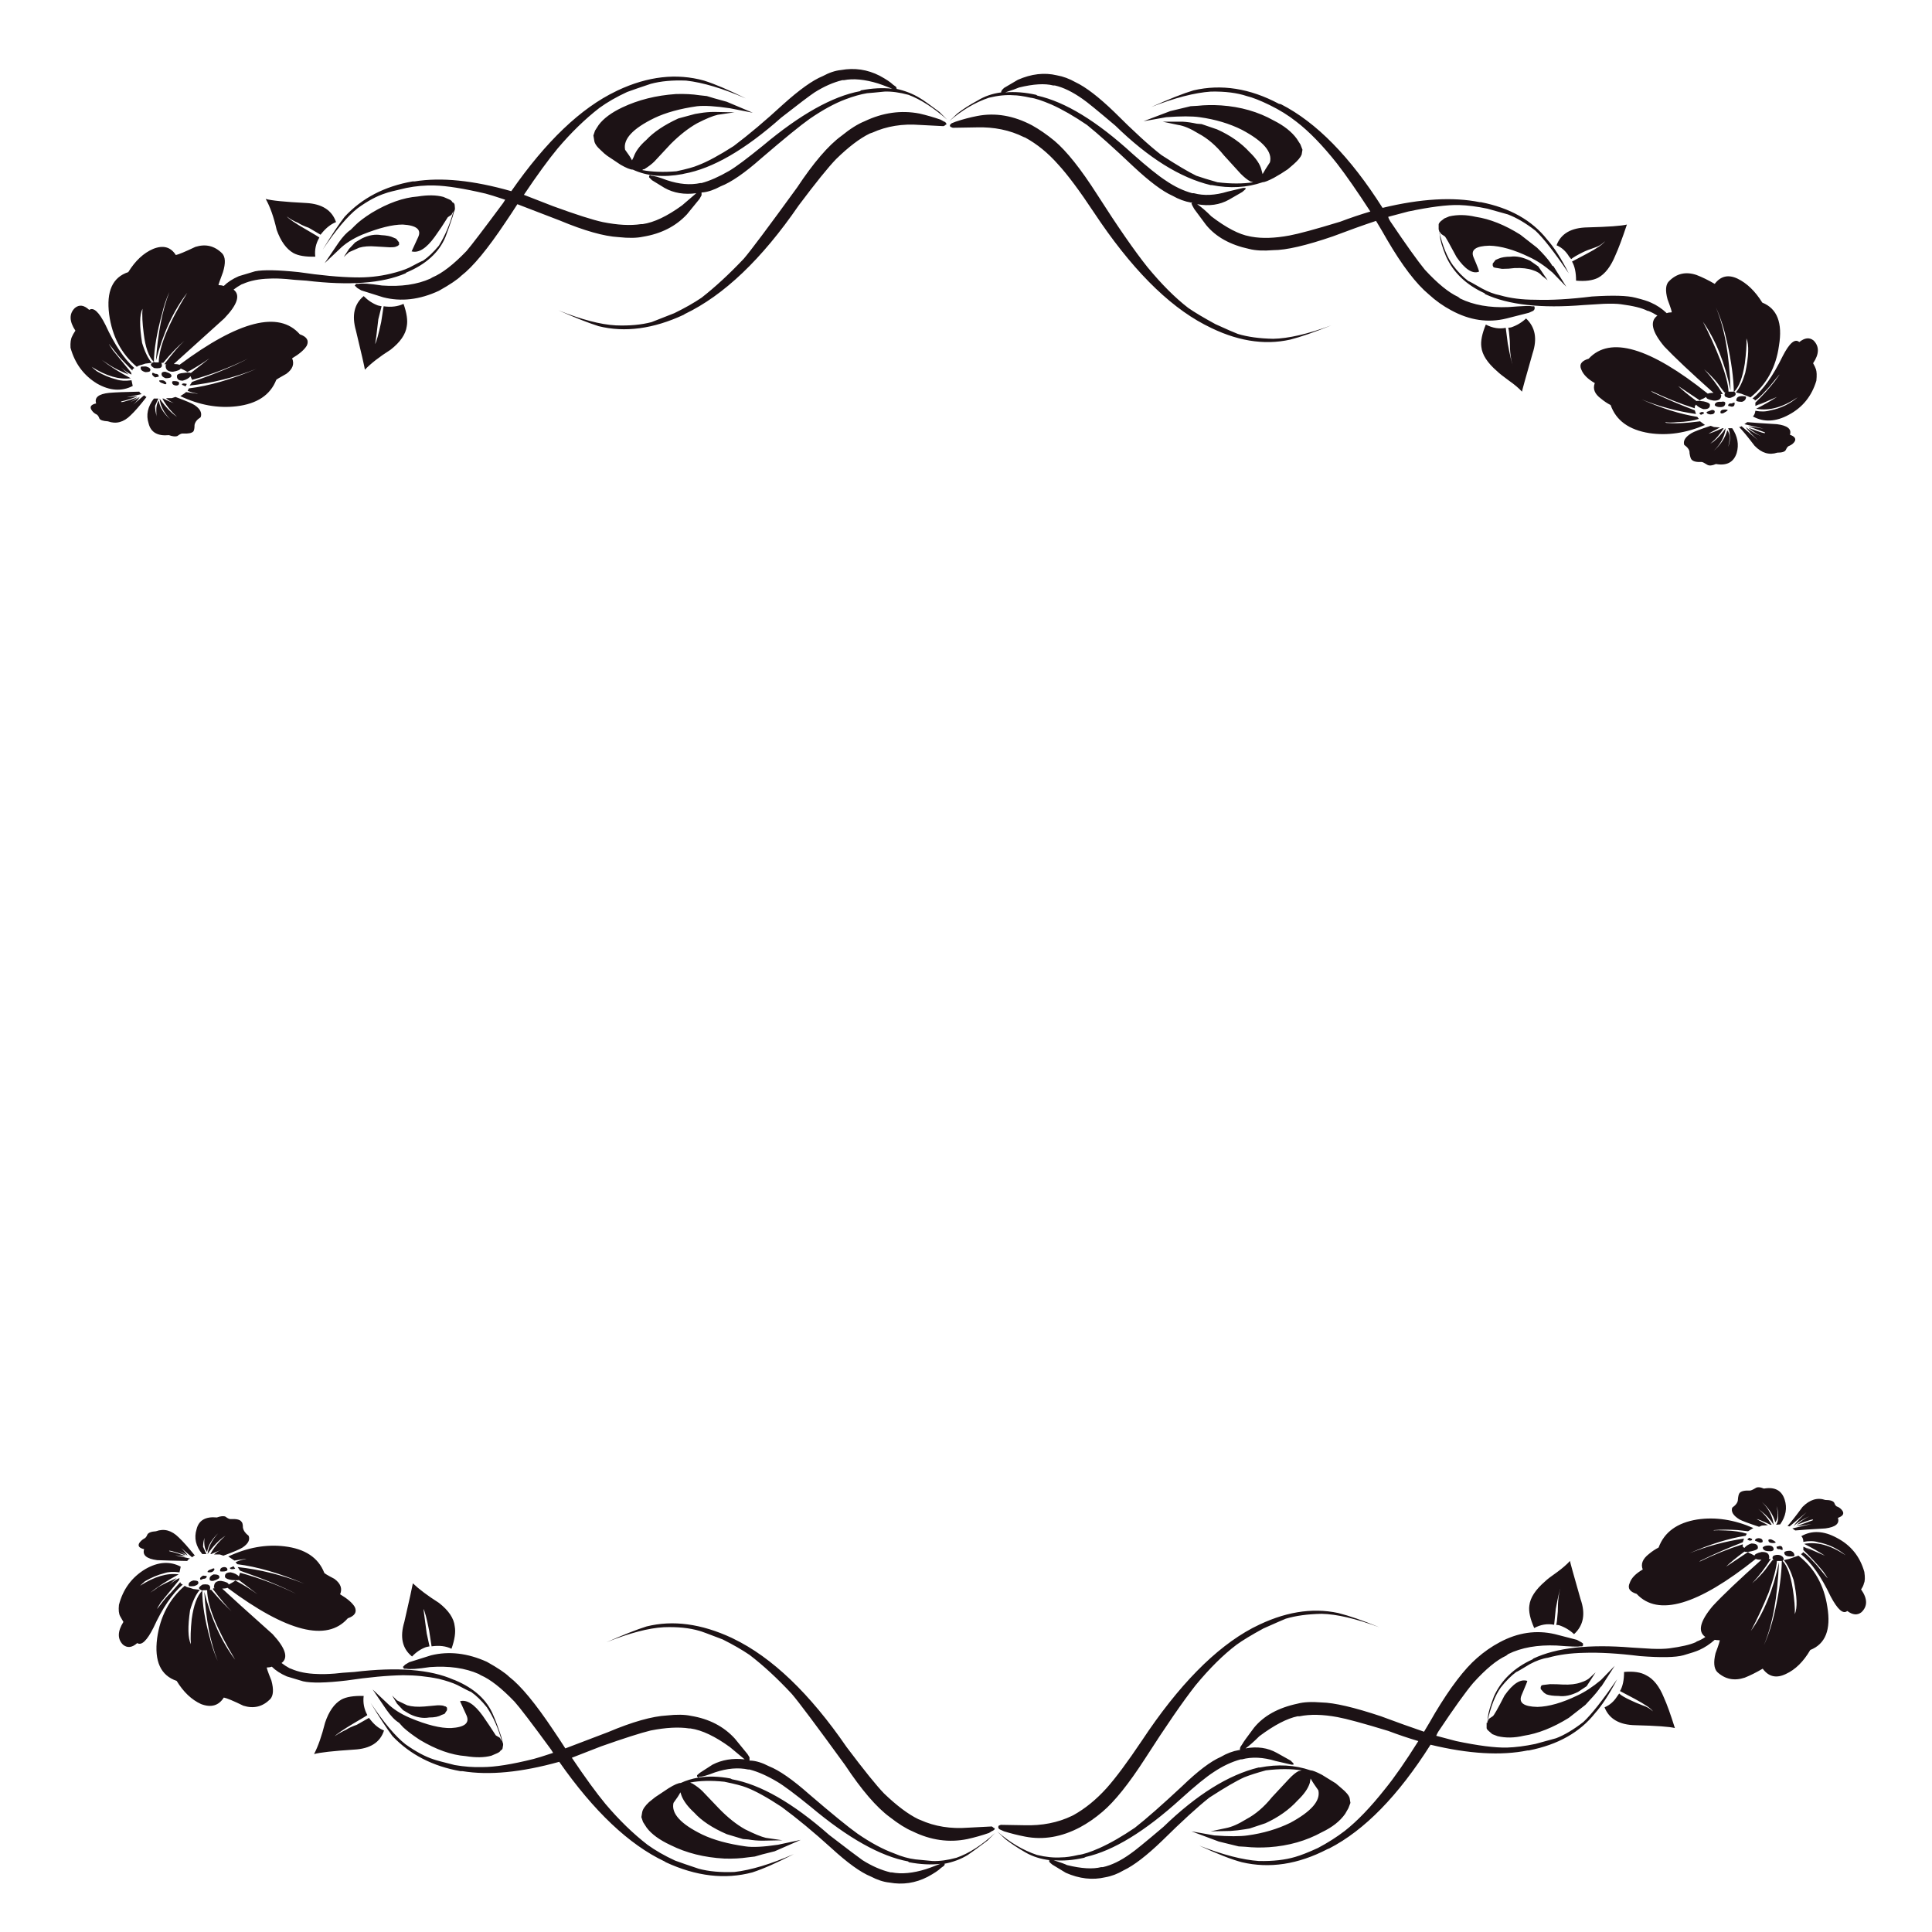 <?xml version="1.0" encoding="utf-8"?>
<!-- Generator: Adobe Illustrator 16.0.0, SVG Export Plug-In . SVG Version: 6.00 Build 0)  -->
<!DOCTYPE svg PUBLIC "-//W3C//DTD SVG 1.1//EN" "http://www.w3.org/Graphics/SVG/1.1/DTD/svg11.dtd">
<svg version="1.1" id="Layer_1" xmlns="http://www.w3.org/2000/svg" xmlns:xlink="http://www.w3.org/1999/xlink" x="0px" y="0px"
	 width="300px" height="300px" viewBox="0 0 300 300" enable-background="new 0 0 300 300" xml:space="preserve">
<path fill-rule="evenodd" clip-rule="evenodd" fill="#1C1215" d="M92.394,20.284l0.568-0.884c0.758-1.01,1.979-1.915,3.662-2.715
	c2.483-1.178,5.262-1.873,8.333-2.083c1.347-0.042,2.568,0.021,3.662,0.189l1.137,0.126c0.505,0.168,1.536,0.463,3.093,0.884
	l4.041,1.705l-3.536-0.694c-2.273-0.336-3.978-0.442-5.114-0.315c-2.652,0.378-4.861,0.989-6.629,1.831
	c-3.367,1.642-4.882,3.283-4.546,4.925c0.505,0.673,0.863,1.22,1.074,1.641l0.252-0.505c0.295-0.884,0.947-1.768,1.957-2.652
	c1.136-1.221,2.799-2.336,4.988-3.346l2.588-0.695l0.757-0.126c0.758-0.126,1.494-0.19,2.21-0.19l3.157,0.063l-2.589,0.378
	c-0.757,0.168-1.831,0.61-3.22,1.326c-1.347,0.757-2.714,1.831-4.104,3.22l-2.525,2.714c-0.378,0.379-0.905,0.779-1.578,1.2h-0.126
	l-0.189,0.126c1.516,0.294,3.283,0.358,5.304,0.189c1.599-0.336,2.735-0.652,3.409-0.947c1.431-0.548,3.262-1.537,5.493-2.968
	c2.399-1.809,4.945-3.956,7.639-6.439c2.568-2.314,4.63-3.788,6.188-4.419c1.01-0.547,1.957-0.862,2.841-0.947
	c2.104-0.378,4.104-0.084,5.998,0.884c1.01,0.547,1.704,1.01,2.083,1.389l0.442,0.316l0.126,0.252v0.063h-0.126
	c1.389,0.294,2.63,0.779,3.725,1.452c0.505,0.294,1.516,1.01,3.03,2.146l1.2,1.2c-2.104-1.852-4.104-3.136-5.998-3.851
	c-1.389-0.379-2.631-0.548-3.725-0.506c-1.22,0.126-2.125,0.211-2.714,0.253c-1.01,0.168-2.125,0.484-3.346,0.947
	c-1.684,0.631-3.535,1.642-5.556,3.03c-1.431,1.011-3.935,3.052-7.513,6.124c-2.567,2.272-4.672,3.725-6.313,4.356
	c-1.01,0.547-1.936,0.863-2.777,0.947c-0.084,0-0.147,0-0.19,0v0.441l-0.316,0.568l-1.957,2.399
	c-1.726,1.852-3.999,3.009-6.818,3.472c-0.968,0.211-2.23,0.232-3.788,0.063c-2.273-0.126-5.324-0.989-9.154-2.589
	c-2.61-1.01-4.798-1.852-6.566-2.525c-0.589,0.926-1.199,1.852-1.831,2.778c-2.778,4.167-5.071,6.945-6.882,8.333
	c-0.589,0.589-1.747,1.368-3.472,2.335c-2.988,1.389-5.871,1.726-8.649,1.011l-3.409-1.074l-0.631-0.378l-0.253-0.252
	c-0.168-0.126-0.168-0.189,0-0.189v-0.126l0.063-0.063h0.379c0.505-0.126,1.726-0.042,3.662,0.252
	c2.946,0.211,5.45-0.147,7.513-1.074l0.316-0.189c1.515-0.631,3.282-1.999,5.303-4.104c0.758-0.884,2.652-3.367,5.682-7.45
	c0.084-0.126,0.189-0.295,0.315-0.505c-1.515-0.505-2.525-0.821-3.03-0.947c-3.409-0.799-6.061-1.221-7.955-1.263
	c-1.431-0.042-2.883,0.084-4.356,0.379c-1.852,0.421-2.925,0.695-3.219,0.82c-1.347,0.421-2.799,1.2-4.356,2.336
	c-1.557,1.221-3.367,3.368-5.429,6.44c1.389-2.272,2.525-3.977,3.409-5.114c2.694-2.904,6.208-4.735,10.543-5.493h0.315
	c4.125-0.673,9.133-0.168,15.026,1.515c5.387-7.744,10.817-12.921,16.288-15.531l0.252-0.126c4.672-2.189,9.133-2.694,13.384-1.515
	c1.726,0.547,3.894,1.473,6.503,2.778c-3.578-1.558-6.671-2.483-9.281-2.778c-2.104-0.084-3.936,0.084-5.493,0.505
	c-1.641,0.547-2.862,0.968-3.662,1.263c-1.641,0.758-3.072,1.579-4.293,2.462c-2.23,1.726-4.398,3.831-6.502,6.313
	c-1.431,1.726-3.178,4.125-5.24,7.197c1.388,0.547,2.904,1.136,4.545,1.768c3.578,1.305,6.145,2.126,7.702,2.462
	c2.315,0.463,4.293,0.568,5.935,0.316h0.252c1.768-0.253,3.809-1.221,6.124-2.905l2.209-1.894c-1.852,0.253-3.493-0.021-4.924-0.82
	l-1.957-1.199l-0.442-0.442v-0.252h0.063c0-0.126,0.084-0.126,0.253,0c0.421,0,1.242,0.232,2.462,0.695
	c1.894,0.631,3.62,0.779,5.177,0.441h0.189c1.263-0.337,2.694-0.968,4.293-1.894c1.01-0.589,2.756-1.894,5.24-3.914
	c5.766-4.84,10.795-7.661,15.088-8.46l0.126-0.126c1.768-0.337,3.389-0.42,4.861-0.252c-1.179-0.463-1.915-0.737-2.209-0.821
	c-2.063-0.631-3.83-0.799-5.304-0.505h-0.252c-1.389,0.337-2.82,0.968-4.293,1.894c-0.758,0.505-2.483,1.81-5.177,3.915
	c-5.64,5.009-10.67,7.913-15.089,8.712l-0.252,0.063c-2.946,0.547-5.514,0.316-7.702-0.695c-0.379,0-1.011-0.252-1.894-0.757
	l-2.083-1.389c-0.294-0.211-0.61-0.484-0.947-0.821c-0.674-0.589-1.032-1.115-1.074-1.578l-0.126-0.757L92.394,20.284z
	 M135.071,20.726c-1.558,0.757-3.304,2.083-5.24,3.977c-1.221,1.263-3.157,3.662-5.809,7.197
	c-5.724,8.333-11.617,13.953-17.677,16.856l-0.189,0.126c-4.714,2.189-9.112,2.778-13.195,1.768
	c-1.599-0.505-3.683-1.325-6.25-2.461c3.577,1.431,6.544,2.209,8.901,2.335c2.104,0.084,3.956-0.083,5.556-0.505
	c0.21-0.083,1.389-0.547,3.536-1.389c1.641-0.8,3.051-1.6,4.229-2.399c2.105-1.642,4.293-3.662,6.566-6.061
	c1.053-1.221,3.809-4.903,8.27-11.048c2.568-3.873,4.861-6.545,6.882-8.018c1.347-1.094,2.546-1.852,3.599-2.272
	c2.82-1.347,5.661-1.747,8.523-1.2c1.094,0.252,2.189,0.568,3.283,0.947l0.568,0.316c0.084,0,0.189,0.084,0.315,0.252V19.4
	l-0.063-0.063l-0.126,0.126l-0.253,0.125l-3.662-0.189c-2.694-0.21-5.156,0.189-7.387,1.2L135.071,20.726z M64.931,36.825
	c0.547-1.179-0.253-1.831-2.4-1.958c-1.599,0-3.703,0.527-6.313,1.579c-1.473,0.631-2.651,1.389-3.535,2.273l-2.272,2.146
	l2.146-3.156c0.674-0.968,1.305-1.642,1.894-2.021l0.695-0.694c0.589-0.589,1.452-1.242,2.588-1.957
	c2.525-1.515,4.903-2.357,7.134-2.525c1.557-0.253,2.883-0.232,3.977,0.063l0.884,0.379c0.294,0.126,0.463,0.273,0.505,0.442
	c0.252,0.084,0.379,0.274,0.379,0.568c0.042,0.295,0.042,0.505,0,0.631c-0.126,0.295-0.232,0.631-0.315,1.01
	c-0.463,1.389-0.842,2.462-1.137,3.22c-1.01,2.399-3.03,4.229-6.061,5.492l-0.126,0.126c-3.62,1.557-8.754,1.936-15.404,1.136
	c-1.389-0.084-2.42-0.168-3.094-0.252c-1.094-0.084-1.978-0.105-2.651-0.063c-1.6,0.043-2.968,0.316-4.104,0.821l-0.189,0.063
	c-0.463,0.253-0.884,0.526-1.263,0.821c1.094,0.842,0.61,2.336-1.452,4.482c-3.873,3.494-6.481,5.851-7.829,7.071
	c0.379,0,0.674,0.042,0.884,0.126c9.217-6.86,15.446-8.438,18.687-4.735c1.094,0.379,1.452,0.968,1.073,1.768
	c-0.378,0.631-1.136,1.284-2.272,1.958c0.378,0.884,0.084,1.683-0.884,2.399c-1.052,0.589-1.578,0.905-1.578,0.947
	c-0.926,2.357-2.988,3.725-6.187,4.104c-2.862,0.336-5.767-0.189-8.712-1.579c0.547-0.336,0.842-0.547,0.884-0.631l1.705,0.253
	c0.084,0,0.147,0,0.189,0c-0.589-0.084-1.136-0.232-1.641-0.442l0.189-0.379c3.115-0.378,6.608-1.388,10.48-3.03
	c-3.409,1.347-6.86,2.21-10.354,2.589l0.378-0.568c3.62-1.263,6.502-2.462,8.649-3.599c-2.735,1.347-5.619,2.441-8.649,3.283
	l-0.252-0.569c-0.211,0.295-0.61,0.527-1.2,0.695c-0.673,0-0.968-0.273-0.884-0.82c0.084-0.211,0.421-0.337,1.011-0.379
	c0.588-0.083,0.968-0.083,1.136,0l2.904-2.272c-1.22,0.842-2.378,1.558-3.473,2.146l-0.125-0.125
	c-0.295-0.168-0.589-0.316-0.884-0.442c-0.083,0.21-0.484,0.378-1.2,0.505c-0.757,0-1.136-0.295-1.136-0.884
	c-0.042-0.084,0-0.168,0.126-0.252c-0.21,0-0.316-0.021-0.316-0.063c1.347-1.768,2.378-2.967,3.094-3.598
	c-1.01,0.841-2.104,1.978-3.283,3.409h-0.316c0.042,0.001,0.063,0.044,0.063,0.126c0.126,0.378,0.021,0.61-0.315,0.694
	c-0.252,0.042-0.526,0.042-0.821,0c-0.295-0.168-0.463-0.316-0.505-0.442c-0.084-0.168,0.063-0.337,0.442-0.505
	c0.084,0.042,0.168,0.063,0.252,0.063c0.21,0,0.379,0,0.505,0c0.042-2.441,1.515-6.04,4.419-10.796
	c-2.146,2.778-3.767,6.292-4.86,10.543c0.294-4.251,0.989-7.807,2.083-10.669c-0.463,1.01-0.841,2.146-1.136,3.409
	c-0.8,2.905-1.221,5.387-1.263,7.45c-0.8-0.8-1.326-2.272-1.578-4.419c-0.211-1.641-0.274-2.925-0.19-3.851
	c-0.462,0.926-0.484,2.693-0.063,5.303c0.421,1.389,0.926,2.42,1.516,3.093l-1.011,0.126L22,56.648
	c-0.379,0.084-0.631,0.189-0.757,0.316c-2.399-2.021-3.831-4.735-4.293-8.144c-0.463-3.578,0.526-5.766,2.967-6.566
	c1.094-1.768,2.378-2.967,3.851-3.599c1.558-0.631,2.736-0.315,3.535,0.947c0.421-0.084,1.431-0.505,3.03-1.263
	c1.6-0.505,2.988-0.168,4.167,1.01c0.505,0.547,0.547,1.515,0.126,2.904c-0.506,1.347-0.737,2.021-0.695,2.021
	c0.294,0,0.568,0.042,0.82,0.126c0.589-0.589,1.368-1.094,2.336-1.516l2.525-0.758c1.263-0.252,3.515-0.21,6.755,0.126
	c3.41,0.505,6.334,0.779,8.776,0.821c1.894,0.042,3.724-0.147,5.492-0.568c1.221-0.295,2.189-0.61,2.905-0.947
	c1.346-0.716,2.062-1.073,2.146-1.073c0.8-0.547,1.621-1.326,2.462-2.336c0.968-1.558,1.726-3.346,2.272-5.366l-0.315,0.568
	l-0.568,0.378c-0.674,1.094-1.347,2.104-2.021,3.03c-1.305,1.81-2.504,2.567-3.599,2.273L64.931,36.825z M148.645,17.632
	c0.926-0.716,1.978-1.389,3.157-2.021c1.077-0.664,2.298-1.084,3.662-1.263v-0.126l0.126-0.252l0.315-0.316l2.146-1.263
	c2.104-0.926,4.125-1.158,6.061-0.695c0.968,0.168,1.936,0.527,2.904,1.074c1.599,0.758,3.599,2.294,5.997,4.608
	c3.031,3.031,5.472,5.262,7.323,6.692c2.399,1.558,4.21,2.63,5.431,3.22c0.841,0.294,1.936,0.631,3.282,1.01
	c2.062,0.252,3.914,0.252,5.556,0l-0.442-0.126c-0.42-0.21-0.926-0.61-1.516-1.2l-2.588-2.841c-1.22-1.515-2.546-2.652-3.977-3.409
	c-1.221-0.758-2.273-1.2-3.156-1.326l-2.4-0.505h3.095c0.715,0.042,1.451,0.147,2.209,0.315l0.757,0.063l2.4,0.821
	c2.063,0.925,3.744,2.104,5.05,3.535c1.011,0.968,1.621,1.873,1.831,2.714l0.189,0.695c0.252-0.463,0.631-1.073,1.137-1.831
	c0.42-1.599-1.032-3.283-4.356-5.05c-1.937-0.968-4.125-1.621-6.566-1.957c-1.178-0.168-2.903-0.168-5.176,0l-3.535,0.631
	l4.166-1.579l3.156-0.757l1.073-0.063c1.137-0.126,2.356-0.147,3.662-0.063c3.029,0.21,5.745,0.989,8.145,2.336
	c1.598,0.8,2.799,1.747,3.598,2.841l0.568,0.884l0.316,0.821l-0.127,0.757c-0.168,0.421-0.59,0.926-1.263,1.516l-0.883,0.758
	c-0.674,0.463-1.39,0.905-2.147,1.325c-0.884,0.463-1.474,0.695-1.768,0.695c-2.44,0.842-5.072,0.989-7.892,0.441h-0.189
	c-4.715-1.136-9.639-4.208-14.772-9.217c-2.778-2.357-4.482-3.746-5.114-4.167c-1.559-1.095-2.988-1.79-4.293-2.084h-0.253
	c-1.305-0.337-3.071-0.231-5.304,0.315c-0.378,0.168-1.094,0.421-2.146,0.758c1.515-0.126,3.115,0,4.798,0.379l0.188,0.125
	c4.336,0.969,9.261,3.978,14.773,9.029c2.272,2.02,3.999,3.409,5.178,4.167c1.347,0.926,2.714,1.578,4.104,1.957h0.252
	c1.559,0.421,3.305,0.337,5.24-0.252l2.399-0.568h0.379v0.189l-0.506,0.442l-2.082,1.2c-1.432,0.799-3.073,1.031-4.925,0.694
	c0.631,0.421,1.368,1.052,2.209,1.894c2.316,1.768,4.294,2.799,5.935,3.094l0.316,0.063c1.641,0.295,3.598,0.232,5.87-0.189
	c1.39-0.253,4.02-0.968,7.892-2.147c1.559-0.589,3.115-1.115,4.672-1.578c-2.02-3.114-3.744-5.598-5.176-7.45
	c-2.23-2.82-4.336-4.987-6.313-6.502c-1.221-0.968-2.61-1.831-4.167-2.588c-1.473-0.716-2.652-1.179-3.536-1.389
	c-1.514-0.505-3.366-0.737-5.555-0.695c-2.525,0.168-5.619,0.969-9.281,2.4c2.821-1.263,5.009-2.126,6.565-2.589
	c4.336-1.01,8.755-0.316,13.259,2.083l0.315,0.063c5.513,2.82,10.775,8.187,15.783,16.099c5.935-1.431,10.964-1.726,15.089-0.884
	h0.189c4.504,0.884,7.934,2.82,10.29,5.809c1.052,1.178,2.168,2.925,3.347,5.24c-2.23-3.283-3.957-5.493-5.178-6.629
	c-1.514-1.178-2.945-2.021-4.292-2.525c-0.127-0.042-1.179-0.337-3.157-0.883c-1.599-0.337-3.072-0.527-4.419-0.569
	c-1.852-0.042-4.482,0.295-7.892,1.01c-0.968,0.252-1.999,0.526-3.094,0.821c0.042,0.21,0.148,0.441,0.315,0.694
	c2.441,3.62,4.229,6.124,5.366,7.513c1.979,2.146,3.704,3.556,5.177,4.229l0.315,0.252c2.063,1.01,4.567,1.452,7.514,1.326
	c2.104-0.168,3.303-0.21,3.599-0.125h0.379l0.063,0.125v0.316l-0.189,0.252l-0.694,0.316l-3.473,0.884
	c-2.861,0.715-5.724,0.294-8.585-1.262c-1.263-0.674-2.42-1.495-3.473-2.463c-1.978-1.641-4.146-4.482-6.503-8.522
	c-0.548-0.968-1.115-1.936-1.704-2.904c-2.021,0.673-4.252,1.473-6.692,2.399c-4.166,1.431-7.26,2.146-9.281,2.146
	c-1.514,0.126-2.757,0.063-3.724-0.189c-2.947-0.631-5.178-1.873-6.693-3.725c-1.136-1.515-1.746-2.336-1.829-2.462l-0.316-0.568
	l-0.127-0.315l0.127-0.126c-0.084,0-0.147,0-0.189,0c-0.968-0.168-1.937-0.526-2.904-1.073c-1.516-0.673-3.516-2.168-5.997-4.483
	c-3.115-2.946-5.535-5.113-7.261-6.502c-1.979-1.347-3.809-2.399-5.493-3.157c-1.473-0.631-2.567-0.989-3.282-1.073
	c-1.137-0.252-2.02-0.379-2.651-0.379c-1.137-0.084-2.399,0.042-3.788,0.379c-2.146,0.716-4.209,1.937-6.187,3.662L148.645,17.632z
	 M147.761,19.147l0.631-0.252c1.137-0.379,2.252-0.673,3.346-0.884c2.82-0.547,5.661-0.063,8.523,1.453
	c1.136,0.631,2.293,1.431,3.472,2.399c1.895,1.599,4.104,4.377,6.629,8.333c3.199,5.008,5.809,8.775,7.829,11.3
	c2.188,2.652,4.292,4.756,6.313,6.313c0.967,0.673,2.377,1.516,4.229,2.525c1.852,0.842,3.009,1.347,3.472,1.515
	c1.516,0.463,3.347,0.715,5.492,0.758c2.357-0.042,5.366-0.737,9.028-2.084c-2.608,1.053-4.734,1.79-6.376,2.21
	c-4.124,0.926-8.48,0.19-13.069-2.21l-0.251-0.125c-5.766-3.031-11.491-8.839-17.173-17.425c-2.23-3.367-4.083-5.85-5.556-7.449
	c-1.559-1.768-3.263-3.157-5.114-4.167l-0.188-0.063c-2.188-1.095-4.651-1.6-7.388-1.515l-3.661,0.063l-0.316-0.126l-0.126-0.126
	V19.4L147.761,19.147z M63.163,50.65c-0.168,1.263-1.01,2.483-2.525,3.662c-1.725,1.094-3.051,2.126-3.977,3.094
	c-0.084-0.547-0.547-2.567-1.389-6.061c-0.673-2.357-0.273-4.146,1.2-5.366c0.673,0.673,1.41,1.157,2.21,1.452l0.568,0.126
	l-0.505,2.02c-0.252,2.273-0.421,3.557-0.505,3.852c0.21-0.337,0.526-1.474,0.947-3.41l0.379-2.461
	c1.178,0.168,2.21,0.042,3.093-0.379C63.163,48.609,63.332,49.767,63.163,50.65z M56.218,37.014
	c1.052-0.505,2.041-0.673,2.967-0.505c0.841,0.042,1.473,0.168,1.894,0.378l0.442,0.189l0.442,0.568v0.378l-0.252,0.189
	l-0.189,0.063c-0.084,0.084-0.421,0.126-1.01,0.126l-2.147-0.126c-1.01-0.084-1.873-0.021-2.588,0.189l-1.579,0.694l-0.821,0.758
	l0.821-1.263l0.947-1.01L56.218,37.014z M49.779,36.446l-1.832-1.074c-0.715-0.252-1.262-0.505-1.641-0.757
	c-0.716-0.295-1.305-0.631-1.768-1.011c0.295,0.379,1.284,1.053,2.967,2.021c1.305,0.758,2,1.178,2.083,1.263
	c-0.547,0.926-0.757,1.915-0.631,2.967c-1.515,0.042-2.651-0.147-3.409-0.568c-1.094-0.631-1.957-1.831-2.588-3.599
	c-0.462-2.02-1.031-3.62-1.704-4.798c0.883,0.253,2.966,0.463,6.25,0.631c2.483,0.126,4.041,1.115,4.672,2.967
	c-0.758,0.295-1.473,0.842-2.147,1.641L49.779,36.446z M16.381,50.461c1.389,3.03,2.883,5.261,4.482,6.692
	c-0.21,0.084-0.315,0.21-0.315,0.379l-1.642-1.705c-0.294-0.295-0.884-1.01-1.768-2.147c-0.379-0.505-0.252-0.273,0.379,0.695
	l2.841,3.473l0.063,0.315c-0.505-0.211-1.052-0.589-1.642-1.136c0.379,0.378,0.779,0.757,1.2,1.136
	c-1.221-0.505-2.168-0.968-2.841-1.389c-0.421-0.294-0.863-0.589-1.326-0.884c1.221,0.968,2.715,1.916,4.483,2.841
	c-1.768,0.253-3.788-0.336-6.061-1.768c0.211,0.211,0.484,0.442,0.821,0.695c1.01,0.589,2.02,1.01,3.03,1.263
	c0.589,0.21,1.368,0.252,2.336,0.125l0.189,0.884c-1.726,0.884-3.578,0.758-5.556-0.378c-2.063-1.263-3.431-3.115-4.104-5.556
	c-0.043-0.8,0.042-1.389,0.252-1.768c0.084-0.21,0.253-0.505,0.505-0.884c-0.968-1.473-0.989-2.651-0.063-3.536
	c0.673-0.547,1.41-0.442,2.21,0.315C14.529,47.662,15.372,48.441,16.381,50.461z M28.819,59.994l-0.568-0.252
	c0-0.168,0.147-0.231,0.442-0.189l0.316,0.063L28.819,59.994z M27.367,59.868c-0.463-0.042-0.674-0.231-0.631-0.568
	c0-0.084,0.104-0.126,0.315-0.126c0.505,0,0.757,0.105,0.757,0.316C27.809,59.742,27.662,59.868,27.367,59.868z M24.715,59.11
	c0-0.042,0.147-0.063,0.442-0.063c0.295,0,0.526,0.147,0.694,0.442c-0.042,0.211-0.21,0.231-0.505,0.063
	C24.925,59.426,24.715,59.279,24.715,59.11z M25.094,58.037c0-0.21,0.189-0.315,0.568-0.315c0.715,0.21,1.031,0.442,0.947,0.694
	c0,0.211-0.295,0.316-0.884,0.316C25.262,58.563,25.052,58.332,25.094,58.037z M27.241,61.636c1.599,0.589,2.588,1.01,2.967,1.263
	c0.883,0.589,1.199,1.221,0.947,1.894c-0.547,0.336-0.863,0.736-0.947,1.199c0,0.505-0.063,0.842-0.19,1.01
	c-0.252,0.252-0.778,0.358-1.578,0.316c-0.21-0.042-0.505,0.084-0.884,0.378c-0.294,0.126-0.737,0.084-1.326-0.126
	c-1.768,0.168-2.82-0.441-3.157-1.83c-0.42-1.305-0.146-2.589,0.821-3.852h0.694l-0.505,1.137c0,0.547,0.084,1.094,0.252,1.641
	c-0.042-0.168-0.063-0.357-0.063-0.568c-0.042-0.883,0.084-1.515,0.379-1.894c0.126,0.969,0.716,1.937,1.768,2.905
	c-0.968-1.011-1.516-2.083-1.642-3.22c0.884,1.263,1.789,2.209,2.714,2.841c-1.01-0.925-1.768-1.873-2.272-2.841h0.126
	c0.673,0.337,1.22,0.568,1.641,0.695c-0.505-0.211-0.904-0.463-1.199-0.758h0.883L27.241,61.636z M24.084,58.605
	c-0.379-0.252-0.526-0.463-0.442-0.631c0-0.126,0.147-0.105,0.442,0.063c0.378,0,0.568,0.147,0.568,0.442L24.084,58.605z
	 M21.874,56.964c0-0.042,0.231-0.063,0.694-0.063c0.126,0,0.316,0.063,0.568,0.189c0.21,0.168,0.273,0.315,0.189,0.442
	c0,0.168-0.253,0.252-0.758,0.252C21.979,57.616,21.748,57.343,21.874,56.964z M16.95,61.004c0.968-0.084,2.525-0.147,4.671-0.189
	l0.189,0.252L22,61.194l-2.336,0.505l1.705-0.189c-0.757,0.337-1.599,0.61-2.525,0.821c-0.253,0.253,0.588,0.042,2.525-0.631
	c-0.379,0.295-0.757,0.547-1.137,0.758c0.547-0.253,1.031-0.526,1.453-0.821c-0.211,0.379-0.547,0.779-1.011,1.199l1.705-1.452
	l0.315,0.252h0.063c-1.01,1.305-1.831,2.252-2.462,2.841c-1.094,1.094-2.273,1.41-3.536,0.947c-0.757-0.042-1.199-0.189-1.326-0.442
	c-0.126-0.379-0.315-0.61-0.568-0.694c-0.295-0.168-0.526-0.4-0.694-0.695c-0.253-0.463,0-0.779,0.758-0.947
	C14.635,61.72,15.308,61.173,16.95,61.004z M21.622,239.606c0.21-0.294,0.463-0.526,0.758-0.693c0.21-0.084,0.378-0.295,0.505-0.632
	c0.168-0.295,0.61-0.464,1.326-0.506c1.263-0.462,2.441-0.146,3.535,0.947c0.631,0.59,1.473,1.536,2.525,2.841h-0.126l-0.316,0.253
	l-1.705-1.451c0.463,0.462,0.8,0.863,1.011,1.198c-0.421-0.293-0.905-0.567-1.452-0.819c0.42,0.211,0.8,0.462,1.136,0.757
	c-1.937-0.632-2.778-0.843-2.525-0.632c0.968,0.211,1.81,0.485,2.525,0.821l-1.642-0.189l2.336,0.506l-0.252,0.125l-0.19,0.253
	c-2.146-0.042-3.703-0.084-4.671-0.126c-1.642-0.211-2.315-0.779-2.02-1.705C21.622,240.385,21.369,240.069,21.622,239.606z
	 M37.468,236.262c0.168,0.126,0.252,0.441,0.252,0.947c0.084,0.462,0.379,0.883,0.884,1.263c0.252,0.631-0.063,1.24-0.947,1.829
	c-0.379,0.253-1.368,0.674-2.967,1.263l-0.568-0.188h-0.883c0.276-0.276,0.644-0.52,1.104-0.727
	c-0.407,0.169-0.923,0.39-1.547,0.664H32.67c0.505-0.97,1.283-1.916,2.336-2.841c-0.968,0.631-1.894,1.578-2.778,2.841
	c0.126-1.096,0.674-2.168,1.642-3.221c-1.011,0.969-1.579,1.936-1.705,2.904c-0.336-0.379-0.484-1.011-0.442-1.894
	c0-0.106,0.011-0.212,0.032-0.315c-0.147,0.467-0.221,0.93-0.221,1.389l0.505,1.137h-0.631c-1.01-1.221-1.305-2.506-0.884-3.853
	c0.337-1.389,1.389-1.999,3.157-1.83c0.589-0.211,1.031-0.253,1.326-0.127c0.378,0.295,0.673,0.421,0.884,0.379
	C36.731,235.84,37.257,235.966,37.468,236.262z M34.816,243.332c0.295,0,0.463,0.126,0.505,0.379c0,0.21-0.273,0.315-0.82,0.315
	c-0.21,0-0.316-0.021-0.316-0.063C34.143,243.585,34.354,243.374,34.816,243.332z M36.521,243.585l-0.315,0.063
	c-0.336,0.042-0.505-0.021-0.505-0.189l0.568-0.252L36.521,243.585z M36.584,242.575c0.547-0.253,1.115-0.422,1.705-0.506
	c-0.084,0-0.168,0-0.252,0l-1.641,0.253c-0.084-0.043-0.4-0.253-0.947-0.632c2.946-1.39,5.85-1.915,8.712-1.578
	c3.198,0.379,5.261,1.747,6.187,4.104c0,0.084,0.526,0.399,1.579,0.947c0.968,0.715,1.263,1.516,0.884,2.398
	c1.136,0.673,1.894,1.326,2.272,1.958c0.379,0.799,0.021,1.389-1.074,1.767c-3.24,3.704-9.47,2.126-18.687-4.734
	c-0.21,0.085-0.484,0.127-0.82,0.127c1.304,1.221,3.914,3.577,7.828,7.07c2.02,2.188,2.483,3.682,1.389,4.482
	c0.379,0.294,0.8,0.568,1.263,0.821l0.189,0.063c1.137,0.506,2.504,0.779,4.104,0.821c0.674,0.042,1.579,0.02,2.715-0.064
	c0.631-0.084,1.641-0.168,3.03-0.251c6.65-0.801,11.785-0.4,15.404,1.198l0.19,0.064c3.03,1.263,5.03,3.092,5.998,5.491
	c0.337,0.758,0.736,1.831,1.199,3.22c0.084,0.379,0.168,0.717,0.253,1.01c0.084,0.127,0.084,0.358,0,0.695
	c0,0.252-0.105,0.421-0.316,0.505c-0.084,0.169-0.273,0.315-0.568,0.442l-0.883,0.379c-1.094,0.295-2.42,0.315-3.978,0.063
	c-2.23-0.167-4.608-1.01-7.134-2.525c-1.094-0.715-1.957-1.368-2.588-1.957l-0.631-0.693c-0.631-0.38-1.283-1.054-1.958-2.021
	l-2.146-3.156l2.272,2.146c0.884,0.884,2.063,1.642,3.536,2.272c2.609,1.094,4.735,1.621,6.376,1.578
	c2.104-0.126,2.904-0.777,2.399-1.957l-1.01-2.209c1.052-0.295,2.23,0.463,3.535,2.272c0.674,0.968,1.347,1.979,2.021,3.03
	l0.631,0.379l0.315,0.568c-0.547-2.021-1.326-3.788-2.336-5.304c-0.8-1.01-1.62-1.81-2.462-2.399c-0.084,0-0.8-0.357-2.147-1.072
	c-0.715-0.337-1.662-0.652-2.841-0.947c-1.81-0.379-3.662-0.568-5.556-0.568c-2.441,0.043-5.366,0.315-8.775,0.821
	c-3.199,0.379-5.45,0.421-6.755,0.126l-2.525-0.758c-0.968-0.42-1.747-0.926-2.335-1.515c-0.211,0.084-0.463,0.125-0.758,0.125
	c-0.084,0,0.147,0.674,0.694,2.021c0.379,1.389,0.315,2.356-0.189,2.903c-1.179,1.18-2.567,1.516-4.167,1.011
	c-1.557-0.758-2.568-1.178-3.031-1.263c-0.8,1.263-1.978,1.599-3.535,1.01c-1.473-0.674-2.735-1.872-3.788-3.599
	c-2.483-0.841-3.493-3.05-3.03-6.629c0.463-3.366,1.894-6.081,4.293-8.145c0.126,0.128,0.378,0.232,0.758,0.316l0.568,0.189
	l1.01,0.126c-0.589,0.675-1.094,1.725-1.515,3.156c-0.378,2.568-0.337,4.336,0.126,5.304c-0.084-0.968-0.042-2.272,0.126-3.914
	c0.295-2.146,0.842-3.62,1.642-4.419c-0.379-0.169-0.547-0.315-0.505-0.442c0.083-0.169,0.273-0.337,0.568-0.505
	c0.294-0.042,0.547-0.042,0.757,0c0.337,0.084,0.463,0.316,0.379,0.694c0,0.081-0.042,0.123-0.126,0.126h0.315
	c1.163,1.362,2.215,2.478,3.157,3.347c-0.712-0.697-1.681-1.854-2.904-3.473c0-0.085,0.105-0.127,0.316-0.127
	c-0.169-0.084-0.211-0.168-0.126-0.251c0-0.59,0.357-0.885,1.073-0.885c0.757,0.126,1.157,0.315,1.199,0.568
	c0.336-0.169,0.631-0.338,0.884-0.505l0.126-0.126c1.136,0.589,2.293,1.305,3.473,2.146l-2.905-2.21
	c-0.126,0.042-0.484,0.042-1.073,0c-0.589-0.084-0.947-0.231-1.073-0.441c-0.084-0.506,0.21-0.757,0.883-0.757
	c0.589,0.126,1.011,0.335,1.263,0.631l0.189-0.568c3.073,0.843,5.977,1.937,8.713,3.282c-2.189-1.135-5.093-2.335-8.713-3.598
	l-0.378-0.568c3.493,0.379,6.944,1.241,10.354,2.588c-3.873-1.641-7.345-2.65-10.417-3.029L36.584,242.575z M32.607,244.153
	c-0.253,0-0.379-0.022-0.379-0.064c0-0.168,0.211-0.315,0.631-0.441c0.295-0.168,0.442-0.147,0.442,0.063
	C33.175,244.005,32.943,244.153,32.607,244.153z M33.175,244.469c0.589,0,0.884,0.126,0.884,0.379
	c0.084,0.211-0.231,0.42-0.947,0.631c-0.378,0.042-0.568-0.063-0.568-0.315C32.543,244.868,32.754,244.637,33.175,244.469z
	 M31.091,245.226c-0.084-0.167,0.063-0.357,0.442-0.568l0.568,0.063c0,0.296-0.19,0.442-0.568,0.442
	C31.239,245.332,31.091,245.352,31.091,245.226z M30.586,246.11c-0.253,0.125-0.442,0.188-0.568,0.188
	c-0.462,0.042-0.694,0.022-0.694-0.063c-0.126-0.378,0.105-0.651,0.694-0.819c0.505,0,0.758,0.084,0.758,0.251
	C30.86,245.794,30.797,245.941,30.586,246.11z M31.596,246.93c-0.083,0-0.146,0.022-0.189,0.064c0,2.062,0.4,4.545,1.2,7.449
	c0.336,1.263,0.737,2.42,1.199,3.472c-1.136-2.861-1.831-6.438-2.083-10.732c1.094,4.251,2.694,7.766,4.798,10.544
	c-2.862-4.757-4.314-8.355-4.356-10.797C31.997,246.93,31.807,246.93,31.596,246.93z M60.953,269.595
	c-0.883-1.178-2.02-2.903-3.409-5.176c2.062,3.071,3.872,5.219,5.429,6.438c1.599,1.137,3.051,1.915,4.356,2.337
	c0.336,0.126,1.431,0.42,3.283,0.883c1.473,0.253,2.904,0.357,4.293,0.315c1.936,0,4.588-0.42,7.955-1.263
	c0.505-0.126,1.515-0.441,3.03-0.946c-0.126-0.21-0.231-0.379-0.316-0.505c-2.987-4.083-4.881-6.566-5.682-7.45
	c-2.02-2.104-3.767-3.473-5.24-4.104l-0.315-0.188c-2.104-0.928-4.629-1.285-7.576-1.074c-1.936,0.295-3.156,0.379-3.662,0.253
	h-0.315l-0.126-0.063v-0.128c-0.126,0-0.126-0.063,0-0.188l0.253-0.253l0.631-0.378l3.409-1.074
	c2.778-0.673,5.661-0.335,8.649,1.011c1.726,0.967,2.883,1.746,3.472,2.336c1.81,1.389,4.104,4.166,6.882,8.333
	c0.631,0.927,1.242,1.852,1.831,2.778c1.768-0.674,3.978-1.516,6.629-2.525c3.788-1.6,6.84-2.463,9.154-2.589
	c1.515-0.167,2.757-0.147,3.725,0.063c2.82,0.462,5.092,1.641,6.818,3.535l1.958,2.399l0.316,0.506v0.504c0.083,0,0.146,0,0.189,0
	c0.842,0.043,1.789,0.337,2.841,0.884c1.599,0.632,3.683,2.084,6.25,4.356c3.578,3.072,6.082,5.114,7.513,6.124
	c2.021,1.39,3.894,2.399,5.619,3.03c1.178,0.505,2.293,0.82,3.346,0.947c0.547,0.042,1.431,0.126,2.652,0.253
	c1.094,0.042,2.335-0.127,3.725-0.506c1.937-0.673,3.936-1.957,5.998-3.851l-1.2,1.199c-1.515,1.136-2.525,1.872-3.03,2.21
	c-1.094,0.674-2.335,1.136-3.725,1.389h0.126v0.126l-0.126,0.189l-0.442,0.315c-0.379,0.379-1.074,0.842-2.083,1.389
	c-1.894,0.97-3.873,1.263-5.935,0.884c-0.884-0.083-1.852-0.399-2.904-0.946c-1.558-0.632-3.599-2.105-6.124-4.42
	c-2.736-2.481-5.304-4.607-7.703-6.376c-2.23-1.472-4.061-2.483-5.493-3.03c-0.631-0.252-1.768-0.548-3.409-0.883
	c-2.021-0.211-3.788-0.169-5.303,0.125l0.252,0.126h0.063c0.674,0.422,1.2,0.821,1.579,1.2l2.589,2.715
	c1.346,1.389,2.693,2.463,4.04,3.22c1.431,0.715,2.504,1.156,3.22,1.325l2.588,0.379l-3.094,0.063c-0.757,0-1.494-0.063-2.209-0.189
	l-0.821-0.063l-2.525-0.759c-2.23-0.967-3.914-2.083-5.05-3.345c-0.968-0.885-1.62-1.748-1.957-2.589l-0.189-0.568
	c-0.21,0.421-0.568,0.968-1.073,1.642c-0.379,1.641,1.115,3.282,4.482,4.925c1.768,0.841,3.998,1.451,6.692,1.83
	c1.094,0.169,2.777,0.083,5.051-0.252l3.535-0.759l-4.041,1.769c-1.557,0.379-2.588,0.652-3.093,0.82l-1.073,0.127
	c-1.136,0.169-2.357,0.23-3.662,0.188c-3.115-0.168-5.892-0.863-8.333-2.083c-1.726-0.8-2.967-1.705-3.725-2.715l-0.568-0.884
	l-0.253-0.758l0.126-0.757c0.084-0.464,0.442-0.989,1.073-1.578c0.379-0.296,0.694-0.548,0.947-0.759l2.083-1.388
	c0.884-0.548,1.516-0.821,1.894-0.821c0.843-0.389,1.737-0.662,2.683-0.82c-0.021-0.002-0.031-0.044-0.031-0.127h-0.126v-0.253
	l0.442-0.378l1.957-1.263c1.473-0.758,3.136-1.031,4.988-0.82l-2.273-1.895c-2.314-1.684-4.356-2.651-6.124-2.904h-0.19
	c-1.641-0.252-3.641-0.147-5.998,0.315c-1.558,0.38-4.125,1.199-7.702,2.462c-1.642,0.632-3.157,1.221-4.546,1.769
	c2.063,3.071,3.809,5.471,5.24,7.197c2.104,2.483,4.271,4.587,6.502,6.313c1.221,0.883,2.651,1.704,4.293,2.461
	c0.8,0.296,2.02,0.716,3.662,1.263c1.557,0.422,3.409,0.59,5.556,0.506c2.567-0.295,5.639-1.221,9.217-2.778
	c-2.609,1.348-4.756,2.295-6.439,2.841c-4.25,1.137-8.733,0.61-13.447-1.578l-0.189-0.126c-5.513-2.61-10.964-7.766-16.352-15.467
	c-5.892,1.641-10.901,2.124-15.025,1.451h-0.315C67.204,274.267,63.689,272.457,60.953,269.595z M53.756,268.585
	c0.378-0.253,0.926-0.506,1.641-0.757l1.894-1.074l0.253,0.315c0.631,0.801,1.325,1.348,2.083,1.642
	c-0.589,1.852-2.146,2.841-4.672,2.968c-3.241,0.211-5.303,0.441-6.187,0.694c0.631-1.221,1.2-2.841,1.705-4.86
	c0.589-1.769,1.431-2.969,2.525-3.6c0.758-0.421,1.915-0.61,3.472-0.568c-0.126,1.053,0.063,2.042,0.569,2.968
	c-0.084,0.084-0.779,0.504-2.084,1.263c-1.683,1.01-2.672,1.683-2.967,2.02C52.451,269.258,53.041,268.922,53.756,268.585z
	 M28.061,243.27l-0.189,0.884c-0.968-0.127-1.747-0.084-2.336,0.126c-1.01,0.252-2.02,0.673-3.03,1.263
	c-0.294,0.252-0.547,0.483-0.757,0.693c2.23-1.431,4.23-2.02,5.998-1.767c-1.726,0.925-3.199,1.872-4.419,2.841
	c0.421-0.253,0.842-0.547,1.263-0.884c0.673-0.379,1.62-0.842,2.841-1.39c-0.421,0.38-0.82,0.758-1.2,1.137
	c0.589-0.548,1.137-0.926,1.642-1.137l-0.063,0.315l-2.841,3.473c-0.631,1.011-0.736,1.243-0.315,0.695
	c0.842-1.137,1.432-1.831,1.768-2.084l1.578-1.769c0,0.169,0.126,0.296,0.379,0.38c-1.641,1.431-3.157,3.661-4.546,6.692
	c-1.01,2.02-1.852,2.819-2.525,2.398c-0.799,0.715-1.536,0.8-2.209,0.252c-0.883-0.884-0.862-2.063,0.063-3.535
	c-0.211-0.378-0.379-0.673-0.505-0.884c-0.21-0.379-0.273-0.968-0.189-1.767c0.631-2.441,2-4.294,4.104-5.557
	C24.547,242.511,26.377,242.385,28.061,243.27z M61.648,264.04l1.578,0.757c0.715,0.21,1.6,0.274,2.652,0.19l2.083-0.19
	c0.588,0,0.926,0.042,1.01,0.126l0.252,0.064l0.189,0.188v0.379l-0.378,0.568l-0.506,0.189c-0.42,0.253-1.052,0.379-1.894,0.379
	c-0.926,0.167-1.915,0-2.967-0.506l-1.074-0.631l-0.947-1.011l-0.758-1.263L61.648,264.04z M112.217,254.57
	c-2.188-0.843-3.388-1.285-3.599-1.327c-1.557-0.462-3.409-0.651-5.555-0.567c-2.357,0.126-5.324,0.905-8.902,2.336
	c2.567-1.137,4.651-1.957,6.25-2.463c4.083-1.01,8.481-0.42,13.195,1.769l0.253,0.126c6.019,2.903,11.89,8.522,17.614,16.856
	c2.693,3.577,4.629,5.976,5.808,7.196c1.978,1.895,3.746,3.221,5.304,3.979l0.315,0.125c2.23,1.012,4.714,1.411,7.45,1.2
	l3.661-0.188l0.19,0.126l0.126,0.125h0.125v0.19c-0.167,0.168-0.293,0.253-0.378,0.253l-0.505,0.315
	c-1.095,0.379-2.209,0.694-3.346,0.947c-2.862,0.588-5.703,0.188-8.523-1.2c-1.01-0.422-2.188-1.156-3.535-2.21
	c-2.063-1.515-4.377-4.209-6.945-8.081c-4.461-6.145-7.218-9.827-8.271-11.048c-2.23-2.398-4.419-4.42-6.565-6.061
	C115.206,256.168,113.816,255.369,112.217,254.57z M68.15,248.888c1.516,1.18,2.336,2.398,2.462,3.661
	c0.168,0.885,0,2.041-0.505,3.473c-0.842-0.421-1.873-0.546-3.093-0.379l-0.379-2.462c-0.379-1.895-0.673-3.01-0.884-3.346
	c0.042,0.252,0.21,1.515,0.505,3.788l0.442,2.02l-0.569,0.126c-0.799,0.296-1.515,0.779-2.146,1.452
	c-1.515-1.221-1.915-3.008-1.2-5.366c0.8-3.493,1.242-5.491,1.326-5.997C65.078,246.783,66.425,247.793,68.15,248.888z
	 M205.212,250.592c-2.147,0.042-3.999,0.295-5.556,0.758c-0.422,0.169-1.578,0.673-3.472,1.516c-1.853,1.01-3.241,1.852-4.168,2.524
	c-2.062,1.558-4.188,3.663-6.376,6.313c-1.979,2.525-4.589,6.313-7.829,11.364c-2.525,3.915-4.734,6.672-6.629,8.271
	c-1.136,0.969-2.293,1.768-3.473,2.399c-2.86,1.515-5.701,2-8.522,1.452c-1.094-0.211-2.188-0.484-3.282-0.821l-0.694-0.315
	l-0.19-0.19v-0.251l0.063-0.127l0.315-0.126l3.662,0.063c2.735,0.084,5.199-0.399,7.386-1.452l0.253-0.126
	c1.811-1.01,3.516-2.399,5.114-4.166c1.432-1.6,3.263-4.063,5.493-7.388c5.682-8.586,11.405-14.414,17.171-17.487l0.253-0.126
	c4.587-2.357,8.945-3.094,13.068-2.209c1.685,0.42,3.811,1.156,6.377,2.209C210.515,251.33,207.526,250.634,205.212,250.592z
	 M192.964,270.731c0.042-0.127,0.631-0.946,1.768-2.462c1.516-1.853,3.768-3.094,6.755-3.726c0.928-0.252,2.168-0.315,3.726-0.188
	c1.979,0.042,5.05,0.757,9.217,2.146c2.483,0.928,4.715,1.727,6.693,2.399c0.589-0.968,1.156-1.936,1.704-2.903
	c2.399-3.999,4.566-6.84,6.503-8.523c1.094-0.968,2.272-1.789,3.535-2.462c2.82-1.516,5.682-1.937,8.586-1.263l3.409,0.884
	l0.694,0.379l0.253,0.189v0.315l-0.127,0.126h-0.379c-0.253,0.084-1.451,0.042-3.598-0.126c-2.946-0.127-5.452,0.316-7.514,1.326
	l-0.315,0.253c-1.473,0.673-3.178,2.082-5.113,4.229c-1.179,1.388-2.988,3.913-5.43,7.575c-0.127,0.21-0.231,0.422-0.315,0.632
	c1.094,0.295,2.126,0.568,3.093,0.821c3.409,0.715,6.039,1.052,7.892,1.01c1.347-0.043,2.821-0.232,4.419-0.568
	c1.978-0.548,3.052-0.841,3.221-0.885c1.305-0.504,2.714-1.346,4.229-2.524c1.221-1.136,2.967-3.346,5.24-6.63
	c-1.221,2.314-2.357,4.063-3.409,5.241c-2.356,2.987-5.786,4.924-10.291,5.808h-0.188c-4.126,0.842-9.154,0.547-15.089-0.884
	c-5.009,7.913-10.248,13.279-15.721,16.099l-0.315,0.127c-4.545,2.356-8.965,3.029-13.258,2.02c-1.6-0.42-3.809-1.283-6.629-2.588
	c3.662,1.43,6.755,2.23,9.28,2.399c2.189,0.042,4.062-0.169,5.618-0.632c0.885-0.252,2.063-0.715,3.536-1.39
	c1.515-0.8,2.904-1.683,4.167-2.65c1.937-1.516,4.021-3.684,6.249-6.504c1.474-1.809,3.199-4.292,5.178-7.448
	c-1.557-0.464-3.114-0.989-4.672-1.578c-3.872-1.18-6.503-1.895-7.892-2.147c-2.272-0.42-4.229-0.462-5.872-0.127h-0.315
	c-1.641,0.338-3.619,1.369-5.934,3.094c-0.842,0.843-1.559,1.474-2.146,1.895c1.809-0.337,3.429-0.105,4.86,0.694l2.147,1.199
	l0.441,0.442v0.189h-0.316l-2.461-0.569c-1.936-0.589-3.683-0.673-5.24-0.251h-0.19c-1.388,0.379-2.776,1.03-4.166,1.957
	c-1.178,0.757-2.883,2.146-5.113,4.166c-5.557,5.051-10.48,8.06-14.773,9.028l-0.253,0.126c-1.684,0.379-3.262,0.506-4.735,0.379
	c1.054,0.337,1.748,0.589,2.084,0.758c2.23,0.548,3.998,0.651,5.304,0.316h0.253c1.347-0.296,2.776-0.989,4.292-2.084
	c0.632-0.422,2.337-1.811,5.113-4.167c5.178-5.009,10.102-8.081,14.773-9.217h0.19c2.819-0.548,5.45-0.399,7.892,0.441
	c0.294,0,0.884,0.231,1.767,0.694c0.759,0.462,1.474,0.905,2.146,1.325l0.885,0.759c0.715,0.588,1.137,1.094,1.263,1.515
	l0.125,0.758l-0.315,0.821l-0.504,0.883c-0.801,1.137-1.999,2.084-3.6,2.841c-2.441,1.347-5.177,2.126-8.207,2.337
	c-1.305,0.083-2.525,0.063-3.661-0.063l-1.074-0.063l-3.093-0.758l-4.23-1.578l3.535,0.632c2.274,0.167,3.999,0.167,5.178,0
	c2.44-0.337,4.65-0.989,6.629-1.957c3.282-1.769,4.735-3.451,4.356-5.051c-0.547-0.759-0.947-1.367-1.199-1.831l-0.127,0.694
	c-0.252,0.842-0.883,1.747-1.895,2.715c-1.305,1.432-2.967,2.609-4.986,3.535l-2.463,0.821l-0.758,0.126
	c-0.757,0.126-1.494,0.209-2.21,0.253l-3.093,0.063l2.398-0.506c0.885-0.167,1.938-0.631,3.157-1.388
	c1.432-0.758,2.757-1.895,3.978-3.41l2.588-2.777c0.59-0.632,1.096-1.052,1.516-1.263l0.505-0.126c-1.642-0.253-3.492-0.253-5.556,0
	c-1.39,0.379-2.504,0.737-3.347,1.072c-1.219,0.548-3.029,1.601-5.429,3.157c-1.811,1.432-4.252,3.662-7.323,6.692
	c-2.399,2.314-4.398,3.852-5.997,4.608c-0.927,0.548-1.873,0.905-2.842,1.074c-1.979,0.462-4.02,0.231-6.124-0.695l-2.083-1.263
	l-0.379-0.316l-0.127-0.188v-0.189h0.127c-1.431-0.169-2.693-0.568-3.787-1.2c-1.179-0.673-2.232-1.367-3.157-2.082l-1.263-1.2
	c1.979,1.727,4.04,2.947,6.187,3.662c1.39,0.336,2.652,0.463,3.788,0.379c0.675,0,1.558-0.127,2.652-0.379
	c0.757-0.084,1.852-0.442,3.282-1.074c1.685-0.757,3.515-1.809,5.492-3.156c1.769-1.389,4.21-3.535,7.324-6.439
	c2.441-2.356,4.439-3.873,5.998-4.546c0.925-0.548,1.871-0.905,2.841-1.072c0.084,0,0.146,0,0.188,0l-0.063-0.063l0.063-0.379
	L192.964,270.731z M281.98,57.343c0.127,0.379,0.148,0.968,0.064,1.768c-0.715,2.399-2.146,4.167-4.294,5.303
	c-2.02,1.094-3.871,1.179-5.556,0.252c0.211-0.21,0.338-0.505,0.38-0.884c0.841,0.168,1.62,0.147,2.335-0.063
	c1.558-0.295,2.967-0.968,4.229-2.021c-2.314,1.558-4.461,2.147-6.438,1.768c1.179-0.589,2.251-1.199,3.219-1.831
	c-1.263,0.547-2.23,0.968-2.903,1.263c0.209-0.126,0.441-0.294,0.694-0.505c-0.379,0.294-0.758,0.505-1.136,0.631V62.52
	c1.052-1.01,2.062-2.125,3.029-3.346c0.801-1.094,0.926-1.305,0.379-0.631c-1.052,1.305-1.662,2.021-1.83,2.147
	c-0.673,0.758-1.221,1.263-1.643,1.515c0-0.125-0.126-0.231-0.379-0.315c1.642-1.347,3.2-3.535,4.673-6.565
	c1.053-2.063,1.915-2.799,2.588-2.21c0.842-0.673,1.578-0.757,2.21-0.252c0.926,0.926,0.904,2.104-0.063,3.536
	C281.749,56.774,281.896,57.09,281.98,57.343z M269.797,43.264c1.474,0.716,2.756,1.958,3.851,3.725
	c2.316,0.926,3.178,3.157,2.589,6.692c-0.463,3.368-1.937,6.04-4.42,8.018l-1.451-0.568l-0.821-0.19
	c0.59-0.715,1.073-1.726,1.453-3.03c0.547-2.567,0.608-4.355,0.188-5.366c0.043,0.968-0.042,2.273-0.253,3.915
	c-0.336,2.146-0.883,3.599-1.642,4.356c0.211,0.168,0.274,0.336,0.19,0.505c-0.043,0.126-0.232,0.252-0.568,0.378
	c-0.253,0.126-0.506,0.126-0.758,0c-0.338-0.084-0.442-0.294-0.315-0.631c0-0.081,0.074-0.123,0.221-0.126h-0.285
	c-0.462-0.589-0.841-1.094-1.135-1.515c-0.506-0.631-1.18-1.326-2.021-2.083c1.095,1.178,2.063,2.462,2.905,3.851h-0.38
	c0.084,0.042,0.127,0.105,0.127,0.189c0,0.589-0.4,0.863-1.199,0.82c-0.758-0.125-1.138-0.315-1.138-0.568
	c-0.251,0.168-0.547,0.316-0.883,0.442l-0.063,0.125l-3.408-2.272c0.589,0.589,1.536,1.368,2.841,2.336
	c0.209-0.042,0.589-0.021,1.136,0.063c0.547,0.126,0.863,0.274,0.946,0.442c0.086,0.547-0.252,0.8-1.01,0.758
	c-0.505-0.168-0.884-0.4-1.137-0.695l-0.188,0.253v0.315c-2.272-0.716-4.546-1.62-6.819-2.714c0.128,0.126,0.274,0.231,0.443,0.315
	c2.02,0.968,4.146,1.873,6.376,2.715l0.188,0.568c-2.945-0.421-5.766-1.179-8.459-2.273c3.115,1.389,5.998,2.294,8.649,2.714
	l0.252,0.316c-0.884,0.294-1.998,0.463-3.346,0.505c-0.801,0.084-1.432,0.084-1.895,0c0.085,0.084,0.169,0.125,0.253,0.125
	c1.01,0.084,2.188,0.064,3.535-0.063l1.642-0.189l0.758,0.568c-2.945,1.263-5.828,1.684-8.649,1.263
	c-3.157-0.505-5.156-1.957-5.998-4.356c-0.504-0.252-1.01-0.589-1.514-1.01c-0.97-0.715-1.285-1.515-0.947-2.399
	c-1.095-0.631-1.789-1.326-2.084-2.083c-0.379-0.799,0-1.368,1.137-1.705c3.324-3.577,9.489-1.768,18.497,5.43
	c0.169-0.084,0.463-0.126,0.885-0.126c-3.536-3.156-6.082-5.555-7.64-7.197c-1.937-2.314-2.294-3.915-1.073-4.798
	c-0.463-0.294-0.905-0.526-1.326-0.695l-0.253-0.063c-0.799-0.421-2.167-0.757-4.104-1.01c-0.631-0.084-1.514-0.105-2.65-0.063
	c-1.305,0.084-2.336,0.147-3.094,0.189c-6.608,0.547-11.722-0.021-15.341-1.704l-0.064-0.126c-2.86-1.305-4.86-3.22-5.997-5.746
	c-0.59-1.431-0.905-2.504-0.947-3.219l-0.126-0.694c0.548,2.314,1.263,4.082,2.146,5.303c0.758,1.01,1.558,1.831,2.398,2.462
	c0.084,0,0.779,0.378,2.084,1.136c1.01,0.547,1.957,0.905,2.841,1.073c1.6,0.463,3.431,0.694,5.492,0.694
	c2.441,0.084,5.366-0.084,8.776-0.505c3.241-0.21,5.493-0.147,6.756,0.189c1.179,0.294,1.978,0.547,2.397,0.757
	c0.885,0.379,1.706,0.926,2.463,1.642c0.21-0.084,0.464-0.126,0.757-0.126c0.084,0-0.126-0.674-0.631-2.021
	c-0.379-1.389-0.294-2.336,0.253-2.841c1.179-1.179,2.588-1.495,4.23-0.947c0.883,0.336,1.83,0.799,2.841,1.389
	C267.187,42.864,268.365,42.591,269.797,43.264z M270.491,62.394c-0.506,0-0.799-0.063-0.884-0.19c0-0.463,0.294-0.694,0.884-0.694
	c0.422,0,0.631,0.042,0.631,0.126C271.122,62.015,270.913,62.267,270.491,62.394z M269.229,60.815
	c-0.042-2.105-0.379-4.609-1.01-7.513c-0.463-2.147-1.052-3.998-1.769-5.556c1.348,3.199,2.104,7.492,2.272,12.879
	c-0.883-4.293-2.314-7.849-4.292-10.669c0.968,1.852,1.873,3.851,2.714,5.998c0.8,2.146,1.221,3.767,1.263,4.861
	c0.169,0,0.357,0,0.568,0C269.061,60.815,269.145,60.815,269.229,60.815z M268.281,63.719c-0.126,0.126-0.357,0.273-0.694,0.442
	c-0.294,0.084-0.442,0.042-0.442-0.126c0-0.294,0.231-0.442,0.695-0.442C268.134,63.593,268.281,63.635,268.281,63.719z
	 M267.145,63.214c-0.462,0-0.757-0.105-0.883-0.316c0.042-0.379,0.379-0.547,1.01-0.505c0.379-0.084,0.588-0.021,0.632,0.189
	C267.903,63.003,267.65,63.214,267.145,63.214z M268.913,63.151l-0.568-0.126c0-0.294,0.189-0.421,0.568-0.379
	c0.336-0.168,0.483-0.168,0.441,0C269.354,62.982,269.207,63.151,268.913,63.151z M229.139,33.668
	c2.231,0.337,4.546,1.263,6.945,2.778l2.588,2.02l0.694,0.694c0.8,0.842,1.368,1.558,1.705,2.147h0.126l2.021,3.219l-2.146-2.209
	c-1.221-1.052-2.42-1.852-3.6-2.399c-2.355-1.136-4.419-1.726-6.186-1.768c-2.147,0.042-2.968,0.652-2.463,1.831
	c0.632,1.473,0.905,2.209,0.821,2.209c-1.011,0.379-2.168-0.379-3.473-2.273c-1.095-2.063-1.705-3.136-1.831-3.22l-0.568-0.379
	l-0.315-0.441v-0.19h-0.063v-0.821c0-0.126,0.104-0.294,0.315-0.505l0.568-0.442l0.757-0.316
	C226.298,33.31,227.667,33.331,229.139,33.668z M246.501,35.31c3.24-0.084,5.282-0.231,6.123-0.442
	c-0.715,2.147-1.305,3.725-1.767,4.735c-0.717,1.768-1.622,2.946-2.716,3.536c-0.842,0.42-1.978,0.568-3.409,0.441
	c0-1.263-0.21-2.251-0.631-2.967l2.273-1.2c1.598-0.842,2.545-1.494,2.841-1.957c-0.422,0.463-0.969,0.8-1.643,1.01
	c-0.757,0.253-1.347,0.484-1.767,0.694c-0.926,0.463-1.537,0.821-1.831,1.073l-0.316-0.378c-0.505-0.842-1.156-1.431-1.956-1.768
	C242.376,36.277,243.976,35.351,246.501,35.31z M270.05,66.307h0.126l0.252-0.125l2.589,2.209c-0.885-0.799-1.536-1.494-1.957-2.084
	c0.673,0.548,1.493,1.032,2.462,1.453c-0.758-0.379-1.431-0.821-2.021-1.326c1.979,0.758,2.82,0.989,2.525,0.695
	c-0.588-0.211-1.451-0.526-2.588-0.947l2.399,0.378l-2.969-0.694l0.443-0.315c0.883,0.084,2.419,0.189,4.607,0.315
	c1.642,0.21,2.314,0.757,2.021,1.642c0.715,0.252,0.967,0.589,0.757,1.01c-0.168,0.294-0.441,0.526-0.821,0.695
	c-0.209,0.042-0.399,0.252-0.567,0.631c-0.127,0.294-0.568,0.442-1.326,0.442c-1.263,0.42-2.441,0.063-3.535-1.073
	C271.354,67.781,270.554,66.813,270.05,66.307z M267.46,66.497h0.19c-0.59,0.968-1.284,1.768-2.084,2.399l0.506-0.315
	c0.715-0.589,1.346-1.284,1.894-2.083c-0.168,1.305-0.779,2.462-1.831,3.473c1.052-0.926,1.747-1.979,2.084-3.157
	c0.42,0.505,0.462,1.367,0.126,2.588c0.252-0.631,0.336-1.242,0.252-1.831c0-0.42-0.083-0.778-0.252-1.073h0.631
	c0.842,1.263,1.074,2.546,0.694,3.851c-0.463,1.431-1.536,2-3.22,1.705c-0.588,0.252-1.03,0.295-1.325,0.126
	c-0.464-0.295-0.758-0.442-0.885-0.442c-0.8,0.042-1.325-0.084-1.578-0.379c-0.126-0.125-0.23-0.463-0.315-1.01
	c0.043-0.421-0.23-0.842-0.82-1.263c-0.211-0.631,0.168-1.242,1.136-1.831c0.337-0.21,1.326-0.589,2.968-1.136l0.505,0.189
	l0.947,0.064l-1.768,0.947C265.524,67.318,266.239,67.044,267.46,66.497z M235.199,41.623c-0.588,0.084-1.241,0.126-1.956,0.126
	l-1.138-0.189l-0.188-0.063l-0.127-0.252v-0.316l0.442-0.568l0.441-0.189c0.463-0.211,1.094-0.316,1.895-0.316
	c0.884-0.126,1.894,0.084,3.031,0.631l1.262,0.884l1.452,2.146l-0.947-0.758c-0.252-0.336-0.715-0.61-1.389-0.82
	C237.263,41.686,236.337,41.581,235.199,41.623z M234.189,50.903l0.441-0.063c0.885-0.294,1.662-0.757,2.337-1.389
	c1.432,1.347,1.767,3.157,1.01,5.429c-1.095,3.83-1.641,5.809-1.641,5.935c-0.506-0.548-1.18-1.115-2.021-1.705
	c-0.925-0.673-1.536-1.158-1.83-1.452c-1.516-1.305-2.336-2.568-2.462-3.788c-0.127-0.884,0.104-2.042,0.694-3.472
	c1.053,0.547,2.084,0.715,3.094,0.505l0.315,2.462c0.337,1.852,0.61,3.009,0.82,3.472c-0.336-0.841-0.505-2.146-0.505-3.914
	C234.357,51.745,234.273,51.072,234.189,50.903z M264.115,64.414c-0.211-0.168-0.274-0.273-0.19-0.316l0.315-0.126
	c0.295,0,0.401,0.084,0.316,0.252L264.115,64.414z M265.566,64.351c-0.379-0.042-0.567-0.168-0.567-0.379l0.82-0.315
	c0.294,0,0.442,0.084,0.442,0.252C266.262,64.203,266.03,64.351,265.566,64.351z M266.072,237.65c0.421-0.042,1.03-0.042,1.831,0
	c1.346,0.042,2.462,0.209,3.345,0.505l-0.188,0.316c-2.652,0.42-5.557,1.325-8.713,2.714c2.736-1.094,5.557-1.852,8.46-2.272
	l-0.189,0.568c-2.188,0.842-4.313,1.767-6.377,2.777c-0.125,0.042-0.252,0.126-0.378,0.252c2.23-1.094,4.482-1.999,6.755-2.714
	v0.379l0.252,0.189c0.211-0.296,0.569-0.526,1.074-0.695c0.758,0,1.094,0.253,1.01,0.758c-0.085,0.169-0.4,0.316-0.946,0.441
	c-0.548,0.127-0.927,0.147-1.138,0.063c-1.304,0.969-2.251,1.747-2.841,2.337l3.41-2.273l0.125,0.126
	c0.296,0.126,0.59,0.274,0.885,0.441c0-0.209,0.358-0.399,1.073-0.567c0.8-0.041,1.199,0.232,1.199,0.82
	c0,0.085-0.02,0.169-0.063,0.253h0.316c-0.843,1.347-1.81,2.609-2.904,3.788c0.841-0.757,1.516-1.453,2.02-2.084
	c0.296-0.421,0.674-0.925,1.137-1.515h0.316c-0.129-0.002-0.212-0.044-0.253-0.127c-0.126-0.336-0.021-0.546,0.315-0.631
	c0.253-0.084,0.526-0.084,0.821,0c0.295,0.127,0.463,0.273,0.504,0.442c0.084,0.126,0.042,0.273-0.125,0.441
	c0.715,0.757,1.241,2.21,1.578,4.356c0.253,1.642,0.357,2.946,0.315,3.914c0.422-1.01,0.357-2.778-0.189-5.304
	c-0.421-1.347-0.925-2.377-1.515-3.093l0.82-0.189l1.452-0.506c2.482,1.937,3.977,4.589,4.482,7.956
	c0.589,3.535-0.295,5.766-2.651,6.691c-1.053,1.81-2.315,3.052-3.788,3.726c-1.474,0.715-2.673,0.441-3.599-0.821
	c-1.01,0.589-1.937,1.053-2.778,1.389c-1.642,0.547-3.073,0.252-4.292-0.883c-0.506-0.548-0.59-1.516-0.253-2.905
	c0.505-1.347,0.715-2.02,0.631-2.02c-0.295,0-0.547-0.021-0.757-0.063c-0.759,0.674-1.559,1.2-2.399,1.578
	c-0.464,0.211-1.284,0.485-2.463,0.82c-1.219,0.338-3.472,0.38-6.755,0.127c-3.367-0.42-6.271-0.589-8.712-0.506
	c-2.063,0.044-3.914,0.295-5.556,0.759c-0.884,0.126-1.831,0.462-2.841,1.01c-1.305,0.8-2,1.2-2.084,1.2
	c-0.799,0.589-1.599,1.388-2.399,2.397c-0.883,1.222-1.578,2.988-2.083,5.304l0.253-0.441l0.567-0.38
	c0.169-0.084,0.779-1.156,1.831-3.22c1.306-1.851,2.483-2.608,3.535-2.272c0.042,0-0.251,0.737-0.883,2.21
	c-0.506,1.179,0.315,1.788,2.461,1.831c1.769-0.043,3.83-0.631,6.188-1.769c1.18-0.546,2.4-1.346,3.663-2.397l2.146-2.21
	l-2.083,3.22h-0.063c-0.38,0.588-0.97,1.305-1.769,2.146l-0.632,0.694l-2.588,2.02c-2.441,1.516-4.778,2.441-7.008,2.778
	c-1.432,0.337-2.777,0.357-4.04,0.063l-0.821-0.315l-0.505-0.441c-0.253-0.211-0.38-0.379-0.38-0.506v-0.819h0.127v-0.19
	l0.063-0.694c0.084-0.716,0.399-1.789,0.947-3.22c1.137-2.524,3.136-4.441,5.997-5.746l0.126-0.125
	c3.578-1.685,8.671-2.252,15.279-1.704c0.757,0.042,1.789,0.104,3.094,0.188c1.135,0.043,2.04,0.021,2.714-0.063
	c1.894-0.253,3.261-0.569,4.104-0.947l0.189-0.126c0.463-0.169,0.904-0.399,1.326-0.695c-1.222-0.841-0.842-2.441,1.137-4.798
	c1.514-1.642,4.039-4.041,7.575-7.197c-0.421,0-0.715-0.042-0.884-0.126c-9.008,7.197-15.173,9.006-18.498,5.429
	c-1.094-0.336-1.451-0.903-1.073-1.704c0.253-0.758,0.927-1.452,2.02-2.083c-0.336-0.843-0.021-1.642,0.947-2.398
	c0.506-0.422,1.01-0.759,1.516-1.012c0.884-2.398,2.883-3.851,5.998-4.354c2.819-0.422,5.724,0.02,8.713,1.325l-0.821,0.504
	l-1.642-0.188c-1.306-0.085-2.483-0.085-3.535,0C266.178,237.587,266.113,237.608,266.072,237.65z M239.935,245.542
	c0.295-0.295,0.926-0.779,1.894-1.453c0.801-0.589,1.453-1.156,1.957-1.704c0,0.126,0.548,2.104,1.643,5.935
	c0.799,2.272,0.463,4.083-1.011,5.43c-0.674-0.632-1.451-1.095-2.336-1.389l-0.441-0.064c0.084-0.167,0.168-0.841,0.252-2.02
	c0-1.768,0.169-3.072,0.505-3.913c-0.209,0.462-0.482,1.62-0.82,3.472l-0.252,2.461c-1.053-0.209-2.084-0.042-3.094,0.506
	c-0.631-1.431-0.884-2.588-0.759-3.473C237.6,248.108,238.419,246.846,239.935,245.542z M240.124,263.093l-0.378-0.253l-0.506-0.568
	v-0.315l0.126-0.253l0.253-0.063l1.074-0.126c0.757,0,1.43,0.02,2.02,0.063c1.095,0.042,2-0.063,2.715-0.315
	c0.674-0.211,1.156-0.462,1.451-0.758l0.885-0.82l-1.389,2.146l-1.327,0.883c-1.094,0.548-2.104,0.759-3.029,0.632
	C241.218,263.345,240.587,263.261,240.124,263.093z M251.426,262.966c0.293,0.295,0.904,0.652,1.829,1.074
	c0.422,0.21,1.012,0.462,1.769,0.757c0.674,0.21,1.221,0.525,1.642,0.947c-0.253-0.422-1.2-1.073-2.841-1.957l-2.273-1.199
	c0.422-0.716,0.632-1.704,0.632-2.967c1.473-0.127,2.609,0.042,3.409,0.504c1.136,0.548,2.063,1.705,2.778,3.473
	c0.462,1.01,1.031,2.588,1.704,4.734c-0.799-0.211-2.841-0.357-6.123-0.441c-2.483-0.043-4.084-0.968-4.8-2.778
	c0.801-0.336,1.453-0.904,1.958-1.704L251.426,262.966z M272.575,231.084c0.293-0.211,0.736-0.188,1.325,0.063
	c1.684-0.293,2.756,0.274,3.22,1.706c0.422,1.304,0.189,2.588-0.694,3.851l-0.631,0.063c0.21-0.336,0.315-0.715,0.315-1.136
	c0.042-0.589-0.043-1.179-0.253-1.768c0.295,1.179,0.231,2.02-0.189,2.525c-0.336-1.179-1.031-2.231-2.083-3.157
	c1.052,1.01,1.662,2.188,1.831,3.535c-0.506-0.8-1.137-1.493-1.895-2.082l-0.505-0.38c0.799,0.631,1.494,1.452,2.084,2.462h-0.19
	c-1.221-0.588-1.936-0.884-2.146-0.884l1.769,0.947l-0.947,0.063l-0.442,0.189c-1.642-0.547-2.651-0.927-3.03-1.136
	c-0.968-0.59-1.348-1.2-1.137-1.831c0.59-0.421,0.884-0.843,0.884-1.263c0.042-0.506,0.126-0.843,0.253-1.011
	c0.253-0.296,0.778-0.421,1.578-0.379C271.859,231.463,272.153,231.337,272.575,231.084z M275.857,240.176l0.506-0.126
	c0.293,0,0.441,0.167,0.441,0.504c0.042,0.169-0.106,0.169-0.441,0C276.025,240.597,275.857,240.47,275.857,240.176z
	 M275.289,239.606c-0.463,0-0.694-0.146-0.694-0.441c0-0.127,0.147-0.169,0.441-0.127c0.38,0.169,0.611,0.316,0.695,0.443
	C275.731,239.564,275.584,239.606,275.289,239.606z M272.511,239.229c0-0.21,0.169-0.337,0.506-0.379
	c0.464,0,0.694,0.169,0.694,0.505c0,0.127-0.147,0.189-0.441,0.189L272.511,239.229z M271.69,239.229l-0.315-0.126
	c-0.085-0.042,0-0.148,0.253-0.315l0.441,0.188C272.111,239.145,271.985,239.229,271.69,239.229z M277.562,236.956
	c0.506-0.548,1.285-1.537,2.337-2.968c1.136-1.136,2.314-1.495,3.535-1.073c0.757,0,1.221,0.147,1.388,0.441
	c0.128,0.38,0.316,0.59,0.569,0.632c0.336,0.168,0.589,0.399,0.758,0.695c0.21,0.42-0.042,0.757-0.758,1.01
	c0.294,0.884-0.358,1.432-1.957,1.641c-2.23,0.126-3.788,0.232-4.672,0.316l-0.442-0.316l2.967-0.694l-2.397,0.379
	c1.179-0.422,2.04-0.737,2.588-0.947c0.295-0.294-0.526-0.063-2.463,0.694c0.548-0.504,1.2-0.946,1.957-1.325
	c-0.968,0.422-1.789,0.926-2.462,1.516c0.421-0.59,1.095-1.306,2.021-2.147l-2.652,2.21l-0.251-0.063H277.562z M280.023,239.418
	c0-0.38-0.104-0.673-0.315-0.884c1.642-0.926,3.473-0.842,5.493,0.253c2.188,1.136,3.619,2.903,4.293,5.302
	c0.127,0.843,0.104,1.432-0.063,1.769c-0.042,0.253-0.189,0.568-0.441,0.947c1.01,1.43,1.031,2.608,0.063,3.535
	c-0.632,0.505-1.368,0.442-2.21-0.189c-0.632,0.548-1.494-0.211-2.588-2.273c-1.432-3.029-2.969-5.219-4.609-6.564
	c0.209-0.084,0.315-0.19,0.315-0.316c0.422,0.252,0.968,0.758,1.642,1.515c0.169,0.127,0.777,0.842,1.831,2.146
	c0.547,0.675,0.441,0.463-0.316-0.631c-1.01-1.22-2.041-2.336-3.094-3.346v-0.505c0.379,0.125,0.759,0.357,1.138,0.693
	c-0.253-0.252-0.485-0.441-0.694-0.568c0.673,0.296,1.641,0.716,2.903,1.263c-0.968-0.631-2.04-1.24-3.22-1.83
	c1.979-0.379,4.124,0.21,6.439,1.768c-1.263-1.052-2.673-1.726-4.229-2.02C281.688,239.271,280.908,239.249,280.023,239.418z
	 M141.132,289.166l-0.126-0.126c-4.293-0.8-9.323-3.619-15.089-8.46c-2.483-2.02-4.23-3.324-5.24-3.913
	c-1.558-0.928-2.988-1.559-4.293-1.895h-0.19c-1.558-0.338-3.282-0.189-5.176,0.441c-1.179,0.464-2,0.694-2.462,0.694
	c-0.053,0.07-0.095,0.112-0.126,0.127c1.523-0.252,3.185-0.21,4.988,0.126l0.252,0.126c4.419,0.8,9.449,3.683,15.089,8.649
	c2.736,2.105,4.461,3.409,5.177,3.914c1.473,0.926,2.925,1.558,4.355,1.894h0.19c1.515,0.295,3.283,0.127,5.303-0.504
	c0.295-0.084,1.032-0.357,2.21-0.821C144.52,289.587,142.9,289.503,141.132,289.166z M276.426,242.385c-0.211,0-0.379,0-0.506,0
	c-0.084,1.095-0.504,2.716-1.263,4.861c-0.884,2.189-1.809,4.188-2.777,5.997c2.021-2.818,3.472-6.376,4.356-10.668
	c-0.211,5.386-0.989,9.679-2.336,12.878c0.715-1.557,1.305-3.408,1.768-5.555c0.631-2.904,0.969-5.41,1.011-7.514
	C276.595,242.385,276.51,242.385,276.426,242.385z M274.721,240.869c-0.632,0-0.967-0.188-1.01-0.568
	c0.169-0.209,0.462-0.315,0.884-0.315c0.548,0,0.821,0.211,0.821,0.632C275.332,240.827,275.101,240.913,274.721,240.869z
	 M277.057,241.06c0.084-0.169,0.4-0.253,0.947-0.253c0.421,0.126,0.632,0.379,0.632,0.757c0,0.084-0.211,0.127-0.632,0.127
	C277.373,241.69,277.057,241.479,277.057,241.06z"/>
</svg>
